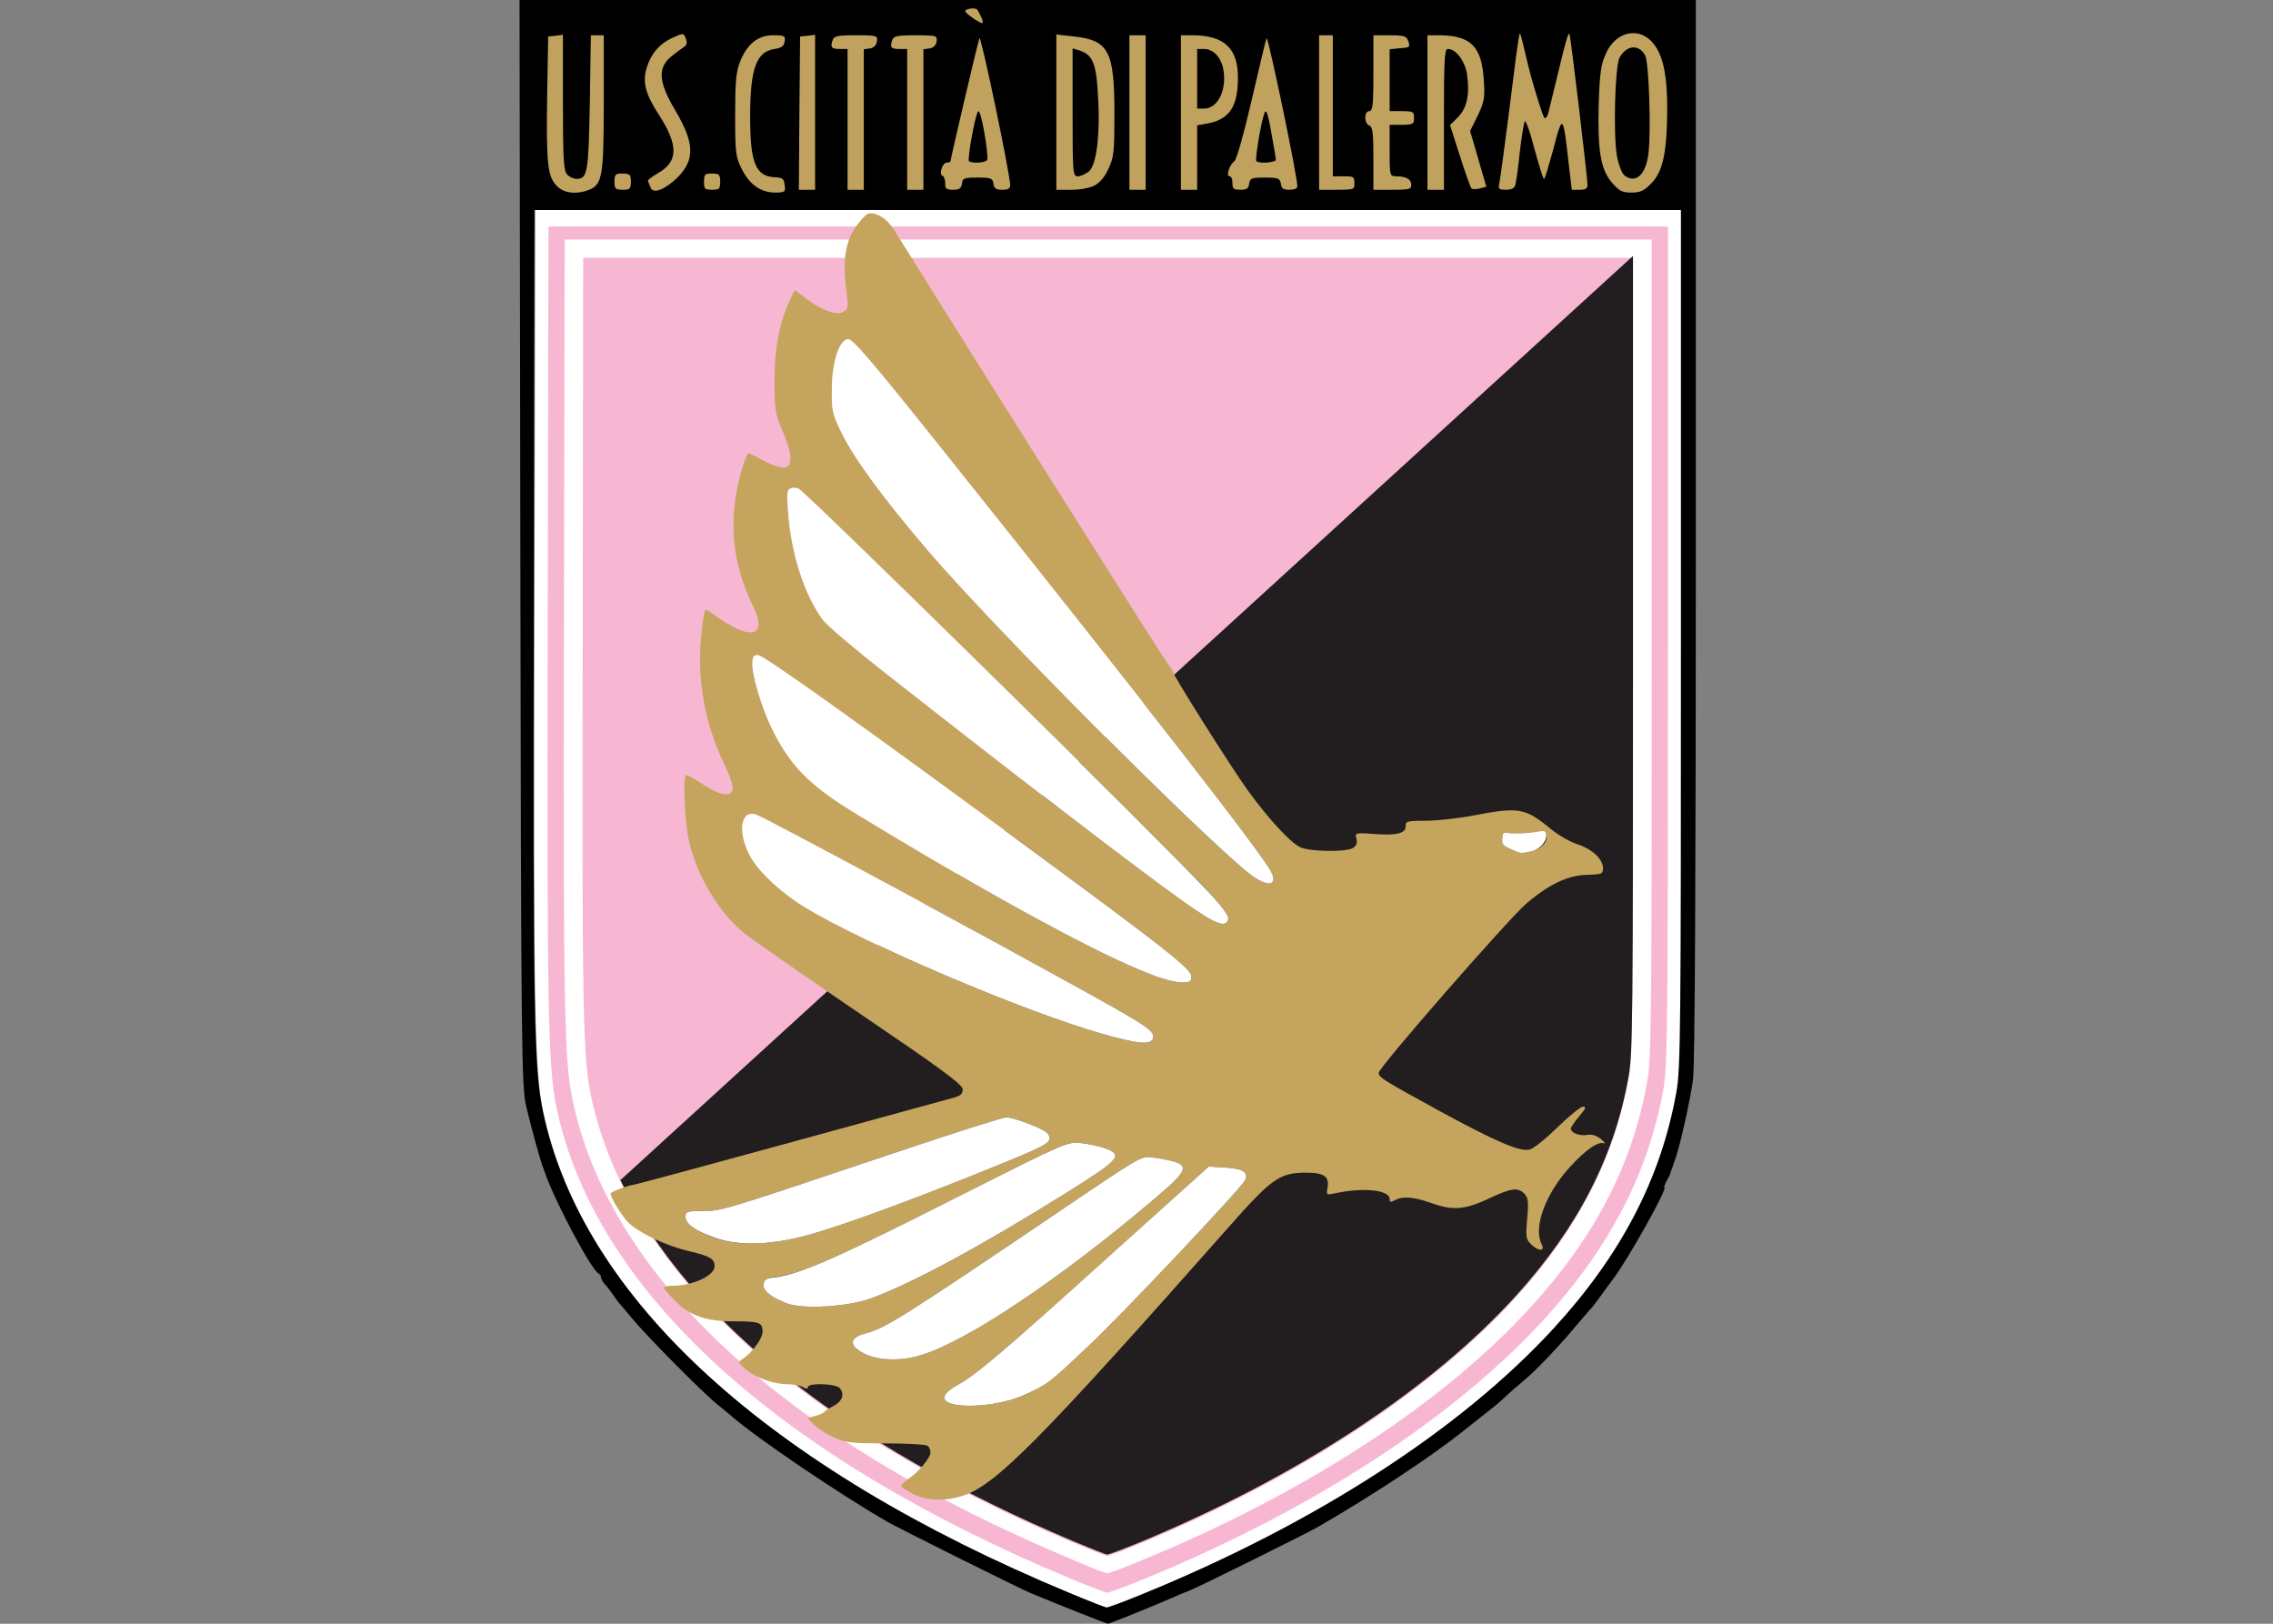 <?xml version="1.0" encoding="UTF-8"?>
<svg xmlns="http://www.w3.org/2000/svg" xmlns:xlink="http://www.w3.org/1999/xlink" width="35pt" height="25pt" viewBox="0 0 35 25" version="1.1">
<rect x="0" y="0" width="35" height="25" fill="#808080" stroke="none"/>
<g id="surface1">
<path style=" stroke:none;fill-rule:nonzero;fill:rgb(100%,100%,100%);fill-opacity:1;" d="M 17.59 24.566 C 20.254 23.48 22.5 22.027 23.934 20.465 C 24.973 19.328 25.586 18.156 25.82 16.832 C 25.887 16.469 25.895 15.875 25.895 9.832 L 25.895 3.23 L 8.242 3.23 L 8.23 9.414 C 8.215 15.664 8.23 16.477 8.367 17.125 C 8.977 20 11.824 22.609 16.484 24.547 C 16.77 24.664 17.023 24.766 17.047 24.766 C 17.074 24.77 17.316 24.68 17.59 24.566 Z M 17.59 24.566 "/>
<path style=" stroke:none;fill-rule:nonzero;fill:rgb(0%,0%,0%);fill-opacity:1;" d="M 16.621 24.832 C 16.391 24.742 16.156 24.645 16.098 24.621 C 16.039 24.598 15.938 24.555 15.867 24.527 C 15.715 24.465 13.832 23.527 13.656 23.426 C 12.883 22.977 11.664 22.148 11.27 21.809 C 11.246 21.785 11.141 21.703 11.043 21.621 C 10.812 21.434 9.965 20.578 9.738 20.305 C 9.645 20.191 9.547 20.078 9.523 20.051 C 9.504 20.023 9.457 19.961 9.422 19.91 C 9.387 19.859 9.336 19.793 9.305 19.762 C 9.277 19.73 9.254 19.688 9.254 19.664 C 9.254 19.645 9.238 19.617 9.219 19.609 C 9.113 19.566 8.551 18.512 8.398 18.074 C 8.395 18.062 8.379 18.023 8.367 17.988 C 8.324 17.887 8.18 17.363 8.102 17.031 C 8.031 16.734 8.023 16.195 8.012 8.359 L 8 0 L 26.113 0 L 26.113 8.129 C 26.113 13.516 26.098 16.379 26.07 16.613 C 26.031 16.922 25.863 17.68 25.789 17.863 C 25.777 17.898 25.762 17.941 25.758 17.957 C 25.754 17.977 25.742 18 25.738 18.012 C 25.73 18.023 25.723 18.047 25.723 18.062 C 25.719 18.078 25.691 18.137 25.66 18.188 C 25.633 18.238 25.617 18.281 25.629 18.281 C 25.688 18.281 25.082 19.367 24.848 19.68 C 24.773 19.777 24.68 19.91 24.633 19.973 C 24.586 20.039 24.531 20.109 24.508 20.137 C 24.484 20.16 24.309 20.363 24.121 20.586 C 23.93 20.805 23.66 21.086 23.516 21.211 C 23.371 21.332 23.215 21.469 23.168 21.516 C 23.121 21.562 23.016 21.652 22.938 21.711 C 22.859 21.773 22.672 21.922 22.523 22.039 C 22.051 22.418 21.152 23.012 20.312 23.5 C 20.137 23.602 18.438 24.445 18.309 24.492 C 18.23 24.523 18.105 24.574 18.039 24.605 C 17.797 24.711 17.078 25.004 17.059 25 C 17.047 25 16.848 24.922 16.621 24.832 Z M 17.582 24.547 C 20.246 23.461 22.492 22.012 23.926 20.449 C 24.965 19.316 25.574 18.145 25.812 16.82 C 25.879 16.457 25.883 15.867 25.883 9.828 L 25.883 3.234 L 8.23 3.234 L 8.219 9.414 C 8.207 15.656 8.223 16.465 8.359 17.113 C 8.965 19.988 11.816 22.594 16.473 24.527 C 16.762 24.648 17.016 24.746 17.039 24.75 C 17.062 24.75 17.309 24.66 17.582 24.547 Z M 16.391 23.691 C 15.504 23.305 14.973 23.051 14.973 23.012 C 14.973 22.992 15.059 22.926 15.16 22.859 C 15.266 22.793 15.477 22.625 15.629 22.484 C 16.039 22.109 17.582 20.496 18.293 19.699 C 19.449 18.406 19.527 18.328 19.719 18.234 C 19.922 18.137 20.324 18.109 20.406 18.191 C 20.441 18.227 20.43 18.273 20.359 18.367 C 20.305 18.438 20.273 18.508 20.285 18.52 C 20.301 18.531 20.434 18.512 20.582 18.477 C 20.895 18.398 21.199 18.387 21.32 18.453 C 21.402 18.496 21.402 18.5 21.332 18.578 C 21.262 18.652 21.262 18.656 21.34 18.656 C 21.387 18.656 21.461 18.629 21.504 18.598 C 21.617 18.512 21.816 18.52 22.117 18.621 C 22.441 18.73 22.629 18.711 23.016 18.535 C 23.176 18.461 23.352 18.406 23.406 18.414 C 23.5 18.426 23.504 18.441 23.508 18.77 C 23.512 19.145 23.543 19.219 23.77 19.312 L 23.906 19.371 L 23.648 19.68 C 23.328 20.07 22.617 20.758 22.148 21.133 C 21.332 21.793 19.977 22.629 18.789 23.207 C 18.188 23.5 17.117 23.961 17.047 23.957 C 17.02 23.957 16.723 23.836 16.391 23.691 Z M 13.824 22.402 L 13.613 22.27 L 13.883 22.254 C 14.203 22.242 14.262 22.281 14.129 22.43 L 14.031 22.539 Z M 12.477 21.527 C 12.402 21.477 12.344 21.418 12.344 21.402 C 12.344 21.383 12.445 21.371 12.57 21.371 C 12.758 21.371 12.801 21.383 12.801 21.438 C 12.801 21.5 12.691 21.617 12.633 21.621 C 12.621 21.621 12.551 21.578 12.477 21.527 Z M 11.305 20.562 L 11.164 20.418 L 11.293 20.391 C 11.418 20.363 11.59 20.422 11.59 20.492 C 11.59 20.512 11.559 20.566 11.52 20.617 L 11.445 20.707 Z M 10.562 19.676 C 10.496 19.699 10.445 19.66 10.32 19.504 C 10.238 19.395 10.184 19.301 10.199 19.297 M 23.879 19.094 C 23.816 18.953 23.82 18.918 23.879 18.73 C 23.977 18.441 24.125 18.215 24.41 17.941 C 24.648 17.711 24.82 17.613 24.82 17.711 C 24.816 17.871 24.117 19.141 23.988 19.219 C 23.961 19.238 23.918 19.188 23.879 19.094 Z M 10.207 19.301 C 10.18 19.301 9.535 18.156 9.594 18.105 C 9.656 18.055 10.348 17.43 11.133 16.715 C 11.914 16.004 12.57 15.418 12.59 15.41 C 12.633 15.395 14.723 16.773 14.719 16.816 C 14.719 16.828 14.059 17.016 13.25 17.227 C 12.441 17.441 13.105 18.66 12.5 18.82 C 11.895 18.984 11.172 18.25 9.531 18.199 M 23.023 17.465 C 22.324 17.133 21.355 16.594 21.367 16.539 C 21.383 16.473 23.328 14.312 23.598 14.066 C 23.926 13.766 24.234 13.629 24.578 13.629 L 24.863 13.629 L 24.863 13.504 C 24.859 13.277 24.727 13.121 24.473 13.047 C 24.328 13.008 24.129 12.895 23.941 12.754 C 23.566 12.469 23.453 12.449 22.816 12.562 C 22.555 12.609 22.164 12.645 21.953 12.648 L 21.566 12.648 L 21.609 12.758 L 21.648 12.867 L 21.23 12.848 L 20.809 12.832 L 20.832 12.969 L 20.859 13.105 L 20.055 13.105 L 19.816 12.863 C 19.324 12.359 18.047 10.477 18.125 10.371 C 18.145 10.344 19.73 8.895 21.648 7.156 L 25.133 3.992 L 25.145 4.844 C 25.152 5.312 25.148 8.156 25.141 11.164 C 25.129 16.98 25.133 16.758 24.941 17.352 C 24.902 17.473 24.887 17.484 24.812 17.441 C 24.762 17.418 24.652 17.41 24.543 17.426 C 24.305 17.461 24.297 17.367 24.527 17.207 C 24.719 17.074 24.73 17.047 24.594 17.012 C 24.449 16.977 24.32 17.039 24.133 17.238 C 23.891 17.496 23.656 17.656 23.531 17.652 C 23.473 17.652 23.242 17.566 23.027 17.465 Z M 23.023 17.465 "/>
<path style=" stroke:none;fill-rule:nonzero;fill:rgb(75.294%,63.529%,36.863%);fill-opacity:1;" d="M 15.047 0.148 C 15.078 0.195 15.148 0.324 15.129 0.352 C 15.129 0.352 15.129 0.355 15.129 0.355 C 15.129 0.355 15.125 0.355 15.125 0.355 C 15.125 0.355 15.121 0.355 15.121 0.355 C 15.094 0.359 14.922 0.246 14.871 0.188 C 14.824 0.137 15.016 0.109 15.047 0.148 Z M 25.117 0.512 C 25.238 0.5 25.363 0.551 25.457 0.668 C 25.609 0.848 25.676 1.168 25.672 1.711 C 25.668 2.355 25.602 2.652 25.422 2.828 C 25.316 2.938 25.254 2.965 25.121 2.965 C 24.98 2.965 24.934 2.941 24.828 2.82 C 24.648 2.617 24.598 2.324 24.617 1.609 C 24.633 1.125 24.652 0.988 24.727 0.828 C 24.812 0.633 24.965 0.523 25.117 0.512 Z M 10.496 0.527 C 10.5 0.527 10.504 0.527 10.508 0.527 C 10.512 0.527 10.516 0.527 10.516 0.527 C 10.52 0.527 10.523 0.531 10.527 0.531 C 10.527 0.535 10.531 0.539 10.535 0.539 C 10.535 0.543 10.539 0.543 10.539 0.547 C 10.547 0.559 10.551 0.574 10.562 0.598 C 10.586 0.664 10.574 0.699 10.523 0.73 C 10.484 0.754 10.395 0.824 10.32 0.883 C 10.125 1.055 10.145 1.273 10.395 1.695 C 10.695 2.199 10.703 2.457 10.438 2.727 C 10.246 2.918 10.055 2.992 10.02 2.891 C 10.004 2.848 9.984 2.805 9.977 2.789 C 9.977 2.789 9.977 2.789 9.977 2.785 C 9.977 2.785 9.977 2.785 9.977 2.781 C 9.984 2.762 10.047 2.715 10.129 2.668 C 10.445 2.488 10.449 2.242 10.152 1.777 C 9.938 1.449 9.891 1.27 9.957 1.047 C 10.023 0.828 10.156 0.672 10.355 0.582 C 10.426 0.551 10.469 0.531 10.496 0.527 Z M 16.266 0.531 L 16.516 0.559 C 17.074 0.617 17.16 0.777 17.16 1.754 C 17.16 2.328 17.152 2.422 17.07 2.594 C 17.016 2.719 16.934 2.816 16.855 2.855 C 16.785 2.895 16.625 2.922 16.496 2.922 L 16.266 2.922 Z M 8.668 0.535 L 8.668 1.582 C 8.668 2.473 8.68 2.633 8.734 2.688 C 8.77 2.727 8.836 2.754 8.875 2.754 C 9.047 2.754 9.062 2.668 9.082 1.582 L 9.098 0.543 L 9.297 0.543 L 9.297 1.59 C 9.297 2.727 9.273 2.844 9.062 2.926 C 8.863 3 8.672 2.973 8.566 2.855 C 8.43 2.711 8.41 2.504 8.426 1.441 L 8.441 0.562 L 8.555 0.551 Z M 12.551 0.535 L 12.551 2.922 L 12.301 2.922 L 12.309 1.742 L 12.32 0.562 L 12.438 0.551 Z M 11.875 0.543 C 11.887 0.543 11.898 0.543 11.91 0.543 C 12 0.543 12.047 0.547 12.066 0.559 C 12.07 0.559 12.074 0.562 12.074 0.562 C 12.074 0.566 12.074 0.566 12.074 0.566 C 12.078 0.566 12.078 0.57 12.078 0.57 C 12.082 0.57 12.082 0.574 12.082 0.574 C 12.082 0.574 12.082 0.578 12.082 0.578 C 12.09 0.594 12.086 0.613 12.082 0.637 C 12.074 0.707 12.035 0.738 11.93 0.754 C 11.645 0.793 11.551 1.055 11.551 1.797 C 11.551 2.508 11.633 2.715 11.934 2.73 C 11.984 2.73 12.02 2.738 12.043 2.75 C 12.047 2.754 12.051 2.758 12.051 2.758 C 12.07 2.777 12.078 2.805 12.082 2.852 C 12.09 2.887 12.09 2.91 12.082 2.93 C 12.082 2.93 12.082 2.934 12.082 2.934 C 12.082 2.938 12.078 2.938 12.078 2.941 C 12.078 2.941 12.074 2.945 12.074 2.945 C 12.074 2.945 12.07 2.945 12.07 2.949 C 12.07 2.949 12.066 2.949 12.066 2.949 C 12.047 2.961 12.008 2.965 11.938 2.965 C 11.715 2.965 11.539 2.84 11.422 2.602 C 11.328 2.418 11.32 2.352 11.32 1.773 C 11.32 1.27 11.332 1.109 11.395 0.953 C 11.496 0.691 11.656 0.555 11.875 0.543 Z M 13.074 0.543 C 13.105 0.543 13.145 0.543 13.184 0.543 C 13.414 0.543 13.484 0.547 13.5 0.578 C 13.508 0.594 13.508 0.613 13.504 0.637 C 13.492 0.699 13.457 0.734 13.395 0.746 L 13.301 0.758 L 13.301 2.922 L 13.051 2.922 L 13.051 0.754 L 12.926 0.754 C 12.801 0.754 12.781 0.727 12.824 0.609 C 12.844 0.562 12.898 0.547 13.074 0.543 Z M 13.992 0.543 C 14.023 0.543 14.062 0.543 14.102 0.543 C 14.332 0.543 14.402 0.547 14.418 0.578 C 14.426 0.594 14.426 0.613 14.422 0.637 C 14.414 0.699 14.375 0.734 14.312 0.746 L 14.219 0.758 L 14.219 2.922 L 13.969 2.922 L 13.969 0.754 L 13.844 0.754 C 13.719 0.754 13.699 0.727 13.742 0.609 C 13.762 0.562 13.816 0.547 13.992 0.543 Z M 17.391 0.543 L 17.641 0.543 L 17.641 2.922 L 17.391 2.922 Z M 18.184 0.543 L 18.383 0.543 C 18.855 0.551 19.062 0.746 19.062 1.195 C 19.062 1.645 18.93 1.84 18.59 1.902 L 18.434 1.93 L 18.434 2.922 L 18.184 2.922 Z M 20.312 0.543 L 20.523 0.543 L 20.523 2.715 L 20.688 2.715 C 20.766 2.715 20.809 2.715 20.832 2.73 C 20.832 2.734 20.836 2.734 20.836 2.738 C 20.836 2.738 20.84 2.738 20.84 2.738 C 20.84 2.742 20.84 2.742 20.844 2.742 C 20.852 2.758 20.855 2.785 20.855 2.816 C 20.855 2.848 20.855 2.871 20.848 2.887 C 20.828 2.918 20.766 2.922 20.586 2.922 L 20.312 2.922 Z M 21.148 0.543 L 21.398 0.543 C 21.566 0.543 21.625 0.551 21.66 0.586 C 21.668 0.598 21.68 0.617 21.688 0.637 C 21.695 0.664 21.699 0.68 21.699 0.695 C 21.699 0.695 21.699 0.699 21.699 0.699 C 21.699 0.699 21.699 0.703 21.699 0.703 C 21.699 0.703 21.699 0.707 21.699 0.707 C 21.699 0.707 21.695 0.711 21.695 0.711 C 21.695 0.711 21.695 0.715 21.695 0.715 C 21.695 0.715 21.691 0.715 21.691 0.715 C 21.691 0.715 21.691 0.715 21.691 0.719 C 21.688 0.719 21.684 0.723 21.684 0.723 C 21.66 0.734 21.625 0.738 21.559 0.742 L 21.398 0.758 L 21.398 1.711 L 21.586 1.711 C 21.703 1.711 21.746 1.715 21.766 1.75 C 21.773 1.766 21.773 1.785 21.773 1.816 C 21.773 1.852 21.77 1.875 21.762 1.891 C 21.758 1.895 21.75 1.898 21.746 1.902 C 21.719 1.918 21.672 1.922 21.586 1.922 L 21.398 1.922 L 21.398 2.316 C 21.398 2.566 21.398 2.66 21.426 2.695 C 21.441 2.711 21.465 2.715 21.5 2.715 C 21.652 2.715 21.73 2.758 21.73 2.844 C 21.73 2.855 21.73 2.867 21.727 2.879 C 21.723 2.883 21.723 2.887 21.719 2.891 C 21.691 2.918 21.621 2.922 21.441 2.922 L 21.148 2.922 L 21.148 2.441 C 21.148 2.051 21.137 1.953 21.086 1.934 C 21.051 1.922 21.023 1.867 21.023 1.812 C 21.023 1.75 21.047 1.711 21.086 1.711 C 21.086 1.711 21.09 1.711 21.09 1.711 C 21.094 1.711 21.098 1.711 21.098 1.711 C 21.102 1.707 21.105 1.703 21.109 1.699 C 21.141 1.664 21.148 1.527 21.148 1.129 Z M 21.98 0.543 L 22.18 0.543 C 22.652 0.551 22.816 0.719 22.848 1.234 C 22.867 1.508 22.855 1.566 22.754 1.781 L 22.637 2.016 L 22.887 2.875 L 22.785 2.902 C 22.738 2.914 22.688 2.914 22.664 2.906 C 22.664 2.906 22.66 2.902 22.66 2.902 C 22.66 2.902 22.656 2.902 22.656 2.902 C 22.656 2.898 22.656 2.898 22.656 2.898 C 22.637 2.875 22.562 2.656 22.48 2.402 L 22.328 1.926 L 22.449 1.805 C 22.59 1.664 22.633 1.453 22.59 1.145 C 22.559 0.941 22.418 0.754 22.297 0.754 C 22.293 0.754 22.293 0.75 22.289 0.754 C 22.242 0.766 22.234 0.93 22.234 1.836 L 22.234 2.922 L 21.98 2.922 Z M 15.082 0.582 C 15.082 0.586 15.082 0.582 15.082 0.582 C 15.125 0.625 15.555 2.691 15.555 2.852 C 15.555 2.902 15.523 2.922 15.434 2.922 C 15.336 2.922 15.309 2.902 15.297 2.828 C 15.285 2.746 15.262 2.734 15.055 2.734 C 14.922 2.734 14.863 2.738 14.836 2.762 C 14.836 2.766 14.832 2.766 14.832 2.766 C 14.82 2.781 14.816 2.801 14.812 2.828 C 14.801 2.902 14.77 2.922 14.676 2.922 C 14.633 2.922 14.602 2.918 14.582 2.906 C 14.582 2.906 14.582 2.906 14.578 2.906 C 14.574 2.902 14.57 2.898 14.566 2.895 C 14.566 2.895 14.566 2.891 14.566 2.891 C 14.566 2.891 14.566 2.887 14.562 2.887 C 14.555 2.871 14.555 2.852 14.555 2.82 C 14.555 2.773 14.539 2.73 14.523 2.711 C 14.52 2.711 14.516 2.707 14.516 2.707 C 14.516 2.707 14.516 2.707 14.512 2.707 C 14.453 2.684 14.512 2.504 14.578 2.504 C 14.598 2.504 14.613 2.5 14.625 2.496 C 14.625 2.496 14.625 2.492 14.625 2.492 C 14.629 2.492 14.629 2.492 14.629 2.492 C 14.633 2.492 14.633 2.488 14.633 2.488 C 14.633 2.488 14.633 2.488 14.633 2.484 C 14.637 2.484 14.637 2.484 14.637 2.484 C 14.637 2.484 14.637 2.48 14.637 2.48 C 14.637 2.48 14.637 2.477 14.637 2.477 C 14.645 2.41 15.055 0.656 15.082 0.586 C 15.082 0.586 15.082 0.586 15.082 0.582 Z M 19.504 0.582 C 19.504 0.586 19.504 0.586 19.504 0.586 C 19.547 0.648 19.977 2.711 19.977 2.871 C 19.977 2.902 19.926 2.922 19.855 2.922 C 19.762 2.922 19.73 2.902 19.723 2.828 C 19.707 2.746 19.684 2.734 19.477 2.734 C 19.348 2.734 19.289 2.738 19.262 2.762 C 19.258 2.766 19.258 2.766 19.258 2.766 C 19.246 2.781 19.238 2.801 19.234 2.828 C 19.227 2.902 19.195 2.922 19.102 2.922 C 19.062 2.922 19.035 2.918 19.016 2.914 C 19.012 2.91 19.004 2.906 19.004 2.906 C 19 2.902 19 2.902 18.996 2.902 C 18.996 2.898 18.996 2.898 18.992 2.895 C 18.98 2.879 18.977 2.855 18.977 2.816 C 18.977 2.777 18.969 2.742 18.953 2.723 C 18.953 2.723 18.949 2.719 18.949 2.719 C 18.945 2.715 18.941 2.715 18.938 2.715 C 18.934 2.715 18.934 2.715 18.934 2.715 C 18.926 2.715 18.922 2.711 18.918 2.707 C 18.914 2.707 18.914 2.703 18.914 2.703 C 18.891 2.664 18.941 2.531 19.008 2.48 C 19.043 2.453 19.152 2.066 19.273 1.543 C 19.387 1.051 19.488 0.621 19.504 0.586 C 19.504 0.586 19.504 0.586 19.504 0.582 Z M 23.402 0.516 C 23.402 0.516 23.406 0.516 23.406 0.516 C 23.43 0.551 23.508 0.945 23.59 1.23 C 23.672 1.52 23.754 1.77 23.777 1.809 C 23.777 1.809 23.777 1.812 23.777 1.812 C 23.781 1.812 23.781 1.812 23.781 1.816 C 23.785 1.816 23.785 1.816 23.785 1.816 C 23.789 1.816 23.789 1.816 23.793 1.816 C 23.809 1.816 23.832 1.781 23.844 1.727 C 23.988 1.152 24.117 0.566 24.156 0.523 C 24.156 0.523 24.16 0.523 24.16 0.523 C 24.16 0.523 24.164 0.523 24.164 0.523 C 24.164 0.523 24.168 0.523 24.168 0.527 C 24.191 0.605 24.445 2.734 24.445 2.855 C 24.445 2.902 24.406 2.922 24.324 2.922 L 24.203 2.922 L 24.152 2.496 C 24.113 2.141 24.09 1.953 24.059 1.914 C 24.055 1.914 24.055 1.91 24.055 1.91 C 24.051 1.91 24.051 1.91 24.051 1.91 C 24.047 1.91 24.047 1.91 24.047 1.91 C 24.047 1.91 24.043 1.91 24.043 1.91 C 24.016 1.934 23.977 2.062 23.922 2.285 C 23.855 2.527 23.797 2.73 23.777 2.754 C 23.777 2.754 23.773 2.754 23.773 2.754 C 23.773 2.754 23.773 2.754 23.77 2.75 C 23.75 2.715 23.691 2.523 23.629 2.297 C 23.574 2.078 23.516 1.906 23.488 1.871 C 23.488 1.871 23.484 1.867 23.484 1.867 C 23.484 1.867 23.48 1.867 23.48 1.867 C 23.48 1.867 23.48 1.871 23.48 1.871 C 23.48 1.871 23.477 1.871 23.477 1.871 C 23.461 1.91 23.43 2.109 23.402 2.34 C 23.379 2.578 23.344 2.809 23.332 2.852 C 23.32 2.898 23.27 2.922 23.188 2.922 C 23.148 2.922 23.121 2.918 23.102 2.914 C 23.102 2.91 23.098 2.91 23.098 2.91 C 23.094 2.906 23.09 2.902 23.086 2.902 C 23.086 2.898 23.086 2.898 23.086 2.898 C 23.082 2.895 23.082 2.895 23.082 2.895 C 23.082 2.895 23.082 2.891 23.082 2.891 C 23.078 2.875 23.078 2.855 23.086 2.828 C 23.098 2.777 23.168 2.258 23.242 1.68 C 23.309 1.141 23.379 0.562 23.402 0.516 Z M 25.145 0.73 C 25.07 0.734 24.992 0.789 24.938 0.887 C 24.867 1.016 24.84 2.082 24.898 2.402 C 24.922 2.531 24.969 2.656 25.008 2.695 C 25.008 2.695 25.012 2.699 25.012 2.699 C 25.012 2.699 25.016 2.703 25.016 2.703 C 25.188 2.832 25.344 2.691 25.383 2.363 C 25.426 2.023 25.391 0.957 25.332 0.852 C 25.285 0.766 25.215 0.727 25.145 0.73 Z M 16.516 0.746 L 16.516 1.73 C 16.516 2.664 16.52 2.715 16.594 2.715 C 16.637 2.715 16.715 2.68 16.766 2.641 C 16.887 2.539 16.945 2.059 16.906 1.449 C 16.879 0.965 16.82 0.836 16.609 0.773 Z M 18.434 0.754 L 18.434 1.672 L 18.539 1.672 C 18.754 1.672 18.895 1.383 18.836 1.062 C 18.801 0.879 18.68 0.754 18.539 0.754 Z M 15.066 1.711 C 15.066 1.711 15.062 1.715 15.062 1.715 C 15.062 1.715 15.059 1.715 15.059 1.715 C 15.059 1.715 15.059 1.719 15.059 1.719 C 15.055 1.723 15.051 1.727 15.051 1.734 C 15 1.855 14.902 2.414 14.918 2.477 C 14.918 2.477 14.918 2.48 14.918 2.48 C 14.918 2.48 14.922 2.48 14.922 2.48 C 14.957 2.52 15.168 2.508 15.199 2.465 C 15.199 2.465 15.199 2.461 15.199 2.461 C 15.199 2.461 15.203 2.461 15.203 2.461 C 15.203 2.457 15.203 2.457 15.203 2.457 C 15.211 2.41 15.191 2.23 15.156 2.035 C 15.121 1.844 15.094 1.742 15.074 1.719 C 15.074 1.719 15.074 1.715 15.074 1.715 C 15.074 1.715 15.07 1.715 15.07 1.715 C 15.07 1.715 15.066 1.715 15.066 1.715 C 15.066 1.715 15.066 1.711 15.066 1.711 Z M 19.484 1.715 C 19.484 1.715 19.484 1.719 19.484 1.719 C 19.48 1.719 19.48 1.723 19.477 1.723 C 19.477 1.727 19.473 1.73 19.473 1.734 C 19.422 1.855 19.328 2.414 19.344 2.477 C 19.344 2.477 19.344 2.48 19.344 2.48 C 19.387 2.523 19.625 2.504 19.645 2.465 C 19.645 2.465 19.645 2.461 19.645 2.461 C 19.645 2.461 19.645 2.457 19.645 2.457 C 19.645 2.434 19.613 2.242 19.574 2.031 C 19.543 1.852 19.52 1.754 19.5 1.723 C 19.496 1.723 19.496 1.719 19.492 1.719 C 19.492 1.719 19.492 1.715 19.492 1.715 C 19.492 1.715 19.488 1.715 19.488 1.715 C 19.488 1.715 19.484 1.715 19.484 1.715 Z M 9.547 2.672 C 9.559 2.672 9.57 2.672 9.586 2.672 C 9.637 2.672 9.664 2.676 9.684 2.688 C 9.684 2.688 9.688 2.688 9.688 2.688 C 9.691 2.691 9.691 2.695 9.695 2.695 C 9.711 2.715 9.715 2.746 9.715 2.797 C 9.715 2.84 9.711 2.867 9.703 2.887 C 9.703 2.887 9.699 2.891 9.699 2.895 C 9.699 2.895 9.695 2.895 9.695 2.898 C 9.68 2.918 9.648 2.922 9.586 2.922 C 9.543 2.922 9.516 2.918 9.496 2.91 C 9.492 2.91 9.492 2.906 9.488 2.906 C 9.469 2.891 9.461 2.859 9.461 2.797 C 9.461 2.75 9.465 2.723 9.477 2.703 C 9.477 2.703 9.477 2.699 9.477 2.699 C 9.48 2.699 9.48 2.695 9.48 2.695 C 9.484 2.695 9.484 2.691 9.488 2.688 C 9.488 2.688 9.492 2.684 9.496 2.684 C 9.508 2.676 9.523 2.672 9.547 2.672 Z M 10.922 2.672 C 10.934 2.672 10.949 2.672 10.965 2.672 C 11.012 2.672 11.043 2.676 11.062 2.688 C 11.062 2.688 11.062 2.688 11.066 2.688 C 11.066 2.691 11.07 2.695 11.07 2.695 C 11.086 2.715 11.09 2.746 11.09 2.797 C 11.09 2.84 11.086 2.867 11.078 2.887 C 11.078 2.887 11.078 2.891 11.074 2.895 C 11.074 2.895 11.074 2.895 11.074 2.898 C 11.055 2.918 11.023 2.922 10.965 2.922 C 10.922 2.922 10.891 2.918 10.871 2.91 C 10.871 2.91 10.867 2.906 10.867 2.906 C 10.844 2.891 10.84 2.859 10.84 2.797 C 10.84 2.75 10.844 2.723 10.852 2.703 C 10.852 2.703 10.855 2.699 10.855 2.699 C 10.855 2.699 10.859 2.695 10.859 2.695 C 10.859 2.695 10.863 2.691 10.863 2.688 C 10.867 2.688 10.871 2.684 10.871 2.684 C 10.883 2.676 10.902 2.672 10.922 2.672 Z M 10.922 2.672 "/>
<path style=" stroke:none;fill-rule:nonzero;fill:rgb(96.863%,71.765%,82.745%);fill-opacity:1;" d="M 17.578 24.328 C 20.176 23.266 22.371 21.848 23.77 20.32 C 24.785 19.211 25.379 18.066 25.613 16.773 C 25.676 16.418 25.684 15.84 25.684 9.934 L 25.684 3.488 L 8.445 3.488 L 8.434 9.527 C 8.422 15.633 8.438 16.422 8.57 17.059 C 9.164 19.867 11.945 22.414 16.492 24.309 C 16.773 24.426 17.023 24.52 17.047 24.523 C 17.07 24.523 17.309 24.438 17.574 24.328 Z M 17.578 24.328 "/>
<path style=" stroke:none;fill-rule:nonzero;fill:rgb(100%,100%,100%);fill-opacity:1;" d="M 17.562 24.031 C 20.086 22.996 22.215 21.613 23.574 20.121 C 24.562 19.039 25.141 17.918 25.363 16.656 C 25.426 16.309 25.434 15.746 25.434 9.984 L 25.434 3.688 L 8.695 3.688 L 8.684 9.586 C 8.672 15.543 8.688 16.316 8.816 16.934 C 9.391 19.68 12.094 22.164 16.512 24.012 C 16.781 24.129 17.023 24.223 17.047 24.223 C 17.07 24.227 17.301 24.141 17.562 24.031 Z M 17.562 24.031 "/>
<path style=" stroke:none;fill-rule:nonzero;fill:rgb(96.863%,71.765%,82.745%);fill-opacity:1;" d="M 17.543 23.773 C 19.984 22.762 22.039 21.414 23.352 19.965 C 24.305 18.91 24.863 17.82 25.078 16.594 C 25.141 16.254 25.145 15.703 25.145 10.094 L 25.145 3.969 L 8.98 3.969 L 8.973 9.707 C 8.961 15.508 8.973 16.262 9.098 16.863 C 9.656 19.535 12.266 21.953 16.527 23.754 C 16.793 23.863 17.023 23.957 17.047 23.957 C 17.07 23.961 17.293 23.875 17.543 23.773 Z M 17.543 23.773 "/>
<path style=" stroke:none;fill-rule:nonzero;fill:rgb(13.333%,11.765%,12.157%);fill-opacity:1;" d="M 17.543 23.75 C 19.984 22.738 22.039 21.391 23.352 19.941 C 24.305 18.887 24.863 17.797 25.078 16.57 C 25.141 16.23 25.145 15.68 25.145 10.07 L 25.145 3.941 L 9.555 18.168 C 9.547 18.172 9.559 18.18 9.562 18.188 C 10.598 20.32 12.996 22.238 16.527 23.73 C 16.793 23.84 17.023 23.934 17.047 23.934 C 17.07 23.938 17.293 23.852 17.543 23.75 Z M 17.543 23.75 "/>
<path style=" stroke:none;fill-rule:nonzero;fill:rgb(77.255%,64.706%,36.863%);fill-opacity:1;" d="M 13.395 3.285 C 13.367 3.289 13.344 3.301 13.328 3.316 C 13.031 3.609 12.957 3.91 13.035 4.496 C 13.066 4.738 13.062 4.762 12.98 4.805 C 12.875 4.863 12.625 4.766 12.383 4.574 L 12.238 4.465 L 12.18 4.582 C 12.012 4.926 11.926 5.332 11.926 5.848 C 11.926 6.312 11.938 6.375 12.047 6.629 C 12.273 7.156 12.195 7.316 11.801 7.113 C 11.668 7.043 11.547 6.984 11.531 6.977 C 11.531 6.977 11.527 6.977 11.527 6.977 C 11.527 6.977 11.523 6.977 11.523 6.977 C 11.508 6.992 11.473 7.07 11.441 7.168 C 11.203 7.93 11.254 8.633 11.594 9.332 C 11.77 9.684 11.668 9.824 11.348 9.68 C 11.25 9.633 11.102 9.547 11.023 9.484 C 10.949 9.426 10.883 9.387 10.859 9.387 C 10.859 9.387 10.859 9.391 10.859 9.391 C 10.859 9.391 10.855 9.391 10.855 9.391 C 10.844 9.414 10.816 9.59 10.797 9.789 C 10.73 10.461 10.852 11.148 11.152 11.762 C 11.23 11.922 11.289 12.094 11.281 12.145 C 11.262 12.281 11.078 12.25 10.809 12.066 C 10.699 11.992 10.598 11.938 10.57 11.934 C 10.566 11.934 10.566 11.934 10.566 11.934 C 10.562 11.934 10.562 11.938 10.562 11.938 C 10.559 11.938 10.559 11.941 10.555 11.945 C 10.516 12.039 10.547 12.68 10.609 12.949 C 10.73 13.48 11.066 14.047 11.453 14.363 C 11.559 14.449 12.359 15.008 13.234 15.602 C 14.449 16.426 14.781 16.668 14.82 16.758 C 14.82 16.758 14.82 16.762 14.82 16.762 C 14.82 16.762 14.824 16.766 14.824 16.766 C 14.824 16.77 14.824 16.77 14.824 16.77 C 14.824 16.77 14.824 16.773 14.824 16.773 C 14.824 16.844 14.789 16.875 14.668 16.906 C 14.586 16.93 13.461 17.234 12.172 17.59 C 10.887 17.941 9.797 18.238 9.75 18.242 C 9.648 18.258 9.414 18.348 9.402 18.375 C 9.402 18.375 9.402 18.379 9.402 18.379 C 9.402 18.441 9.578 18.727 9.676 18.824 C 9.84 18.984 10.258 19.18 10.602 19.262 C 10.926 19.336 11.004 19.379 11.004 19.496 C 11.004 19.641 10.664 19.797 10.355 19.797 C 10.297 19.797 10.25 19.805 10.23 19.816 C 10.227 19.82 10.227 19.82 10.223 19.824 C 10.223 19.828 10.223 19.828 10.223 19.828 C 10.227 19.848 10.305 19.941 10.402 20.035 C 10.621 20.258 10.871 20.344 11.301 20.344 C 11.695 20.344 11.742 20.359 11.742 20.504 C 11.742 20.613 11.574 20.836 11.426 20.93 C 11.41 20.938 11.398 20.949 11.391 20.957 C 11.391 20.957 11.387 20.957 11.387 20.957 C 11.387 20.957 11.387 20.961 11.387 20.961 C 11.387 20.961 11.383 20.965 11.383 20.965 C 11.383 20.965 11.383 20.969 11.383 20.969 C 11.383 20.969 11.383 20.973 11.383 20.973 C 11.383 20.973 11.383 20.977 11.383 20.977 C 11.383 20.98 11.383 20.984 11.383 20.984 C 11.383 20.988 11.387 20.992 11.387 20.992 C 11.398 21.012 11.43 21.039 11.477 21.078 C 11.629 21.211 11.914 21.312 12.121 21.312 C 12.211 21.312 12.316 21.332 12.359 21.355 C 12.398 21.379 12.422 21.383 12.434 21.375 C 12.434 21.375 12.438 21.375 12.438 21.371 C 12.438 21.371 12.441 21.367 12.441 21.363 C 12.441 21.363 12.441 21.359 12.441 21.355 C 12.441 21.355 12.441 21.352 12.441 21.352 C 12.441 21.352 12.441 21.348 12.441 21.348 C 12.445 21.344 12.449 21.34 12.453 21.34 C 12.453 21.336 12.453 21.336 12.457 21.336 C 12.531 21.293 12.859 21.309 12.926 21.367 C 12.926 21.367 12.93 21.371 12.93 21.371 C 12.93 21.371 12.93 21.371 12.934 21.375 C 13.008 21.469 12.969 21.578 12.832 21.648 C 12.762 21.684 12.699 21.727 12.688 21.742 C 12.676 21.758 12.613 21.785 12.551 21.801 L 12.438 21.832 L 12.523 21.93 C 12.574 21.98 12.707 22.07 12.824 22.125 C 13.016 22.211 13.098 22.223 13.633 22.223 C 13.953 22.223 14.242 22.238 14.277 22.258 C 14.277 22.258 14.277 22.254 14.277 22.258 C 14.309 22.273 14.328 22.324 14.328 22.363 C 14.328 22.445 14.141 22.668 13.984 22.773 C 13.93 22.809 13.887 22.855 13.879 22.875 C 13.879 22.875 13.879 22.879 13.879 22.879 C 13.879 22.883 13.879 22.883 13.879 22.883 C 13.887 22.902 13.965 22.953 14.055 23 C 14.25 23.102 14.539 23.117 14.797 23.039 C 15.316 22.887 15.984 22.211 18.918 18.895 C 19.578 18.145 19.707 18.055 20.109 18.055 C 20.391 18.055 20.473 18.113 20.441 18.293 C 20.434 18.324 20.43 18.348 20.434 18.363 C 20.434 18.363 20.434 18.367 20.434 18.367 C 20.434 18.367 20.434 18.371 20.434 18.371 C 20.434 18.371 20.438 18.375 20.438 18.375 C 20.438 18.375 20.438 18.379 20.438 18.379 C 20.441 18.379 20.441 18.379 20.441 18.383 C 20.441 18.383 20.445 18.383 20.445 18.383 C 20.449 18.383 20.449 18.387 20.449 18.387 C 20.469 18.391 20.5 18.383 20.547 18.375 C 20.988 18.277 21.398 18.32 21.398 18.461 C 21.398 18.477 21.398 18.488 21.402 18.496 C 21.402 18.496 21.406 18.496 21.406 18.496 C 21.406 18.496 21.406 18.5 21.406 18.5 C 21.41 18.5 21.414 18.5 21.414 18.5 C 21.426 18.504 21.445 18.496 21.477 18.48 C 21.594 18.414 21.766 18.426 22.031 18.52 C 22.371 18.641 22.547 18.629 22.918 18.457 C 23.273 18.289 23.371 18.277 23.473 18.379 C 23.531 18.441 23.539 18.5 23.516 18.758 C 23.492 19.035 23.496 19.078 23.57 19.152 C 23.684 19.27 23.801 19.27 23.738 19.156 C 23.605 18.898 23.801 18.371 24.18 17.961 C 24.43 17.691 24.613 17.566 24.707 17.605 C 24.707 17.605 24.711 17.605 24.711 17.605 C 24.711 17.605 24.711 17.602 24.711 17.602 C 24.711 17.602 24.711 17.602 24.711 17.598 C 24.711 17.598 24.707 17.598 24.707 17.594 C 24.684 17.559 24.57 17.449 24.445 17.473 C 24.328 17.496 24.188 17.445 24.188 17.375 C 24.191 17.352 24.246 17.27 24.316 17.188 C 24.367 17.125 24.398 17.09 24.406 17.066 C 24.406 17.066 24.406 17.062 24.406 17.062 C 24.406 17.062 24.406 17.059 24.406 17.059 C 24.406 17.059 24.406 17.055 24.406 17.055 C 24.406 17.055 24.406 17.055 24.406 17.051 C 24.406 17.051 24.406 17.047 24.406 17.047 C 24.406 17.047 24.402 17.047 24.402 17.047 C 24.402 17.047 24.402 17.047 24.402 17.043 C 24.402 17.043 24.402 17.043 24.398 17.043 C 24.398 17.043 24.395 17.043 24.395 17.039 C 24.391 17.039 24.383 17.039 24.375 17.039 C 24.375 17.039 24.371 17.039 24.371 17.039 C 24.32 17.055 24.152 17.191 23.984 17.355 C 23.809 17.527 23.617 17.684 23.555 17.699 C 23.402 17.738 23.027 17.574 22.137 17.09 C 21.285 16.621 21.23 16.59 21.23 16.516 C 21.23 16.434 23.203 14.176 23.5 13.914 C 23.852 13.613 24.148 13.473 24.445 13.469 C 24.582 13.465 24.641 13.461 24.664 13.438 C 24.668 13.434 24.672 13.43 24.672 13.43 C 24.672 13.426 24.676 13.422 24.676 13.418 C 24.68 13.406 24.684 13.391 24.684 13.371 C 24.684 13.23 24.52 13.074 24.293 13 C 24.18 12.965 23.996 12.859 23.883 12.766 C 23.484 12.438 23.391 12.422 22.691 12.555 C 22.445 12.602 22.109 12.637 21.941 12.637 C 21.758 12.637 21.684 12.641 21.656 12.668 C 21.656 12.672 21.652 12.676 21.648 12.68 C 21.645 12.691 21.645 12.707 21.645 12.723 C 21.645 12.832 21.504 12.867 21.145 12.84 C 20.992 12.828 20.922 12.824 20.895 12.84 C 20.891 12.84 20.887 12.84 20.887 12.844 C 20.883 12.848 20.879 12.852 20.879 12.855 C 20.875 12.867 20.879 12.887 20.887 12.914 C 20.902 12.984 20.887 13.023 20.828 13.059 C 20.711 13.121 20.188 13.113 20.027 13.047 C 19.875 12.98 19.543 12.621 19.215 12.172 C 18.957 11.812 18.07 10.41 18.059 10.34 C 18.051 10.312 18.027 10.27 18 10.246 C 17.961 10.215 15.156 5.766 13.762 3.531 C 13.66 3.367 13.5 3.273 13.395 3.285 Z M 13.055 5.219 C 13.055 5.219 13.059 5.219 13.059 5.219 C 13.059 5.219 13.059 5.219 13.062 5.219 C 13.141 5.227 13.434 5.57 14.539 6.957 C 17.629 10.828 19.43 13.141 19.574 13.422 C 19.613 13.496 19.617 13.547 19.598 13.574 C 19.594 13.582 19.59 13.586 19.586 13.586 C 19.586 13.59 19.582 13.59 19.578 13.59 C 19.52 13.621 19.383 13.57 19.223 13.441 C 18.387 12.758 15.32 9.676 14.309 8.496 C 13.613 7.688 13.148 7.055 12.957 6.66 C 12.82 6.375 12.805 6.316 12.809 6.004 C 12.812 5.586 12.918 5.242 13.055 5.219 Z M 12.207 7.512 C 12.238 7.508 12.277 7.516 12.301 7.527 C 12.457 7.621 17.863 12.934 18.562 13.68 C 18.781 13.918 18.914 14.09 18.914 14.141 C 18.914 14.141 18.914 14.145 18.914 14.145 C 18.91 14.164 18.902 14.18 18.895 14.195 C 18.836 14.277 18.66 14.191 18.238 13.887 C 17.387 13.277 15.824 12.086 13.617 10.352 C 13.156 9.988 12.734 9.629 12.676 9.547 C 12.387 9.16 12.184 8.535 12.137 7.895 C 12.117 7.676 12.117 7.586 12.141 7.547 C 12.145 7.543 12.145 7.539 12.148 7.535 C 12.148 7.535 12.148 7.535 12.152 7.535 C 12.152 7.531 12.156 7.527 12.16 7.527 C 12.164 7.523 12.168 7.52 12.176 7.52 C 12.184 7.516 12.195 7.512 12.207 7.512 Z M 11.652 10.086 C 11.66 10.086 11.668 10.086 11.672 10.086 C 11.758 10.086 13.359 11.23 15.996 13.172 C 17.938 14.602 18.344 14.926 18.344 15.031 C 18.344 15.055 18.34 15.07 18.336 15.086 C 18.336 15.086 18.336 15.09 18.336 15.09 C 18.328 15.098 18.324 15.105 18.312 15.113 C 18.293 15.125 18.254 15.125 18.188 15.125 C 18.105 15.125 17.891 15.066 17.715 15 C 16.902 14.691 15.242 13.781 13.137 12.5 C 12.453 12.082 12.152 11.773 11.875 11.195 C 11.727 10.887 11.586 10.414 11.586 10.23 C 11.586 10.16 11.59 10.125 11.609 10.105 C 11.609 10.102 11.609 10.102 11.613 10.102 C 11.613 10.098 11.617 10.098 11.621 10.098 C 11.621 10.094 11.621 10.094 11.625 10.094 C 11.633 10.09 11.641 10.086 11.652 10.086 Z M 11.559 12.531 C 11.586 12.527 11.617 12.531 11.652 12.547 C 11.832 12.617 15.309 14.488 16.785 15.309 C 17.527 15.719 17.734 15.852 17.758 15.941 C 17.762 15.957 17.762 15.973 17.754 15.988 C 17.715 16.094 17.527 16.074 16.961 15.914 C 15.746 15.566 13.328 14.535 12.395 13.969 C 12.047 13.758 11.699 13.438 11.562 13.203 C 11.379 12.875 11.391 12.551 11.559 12.531 Z M 23.57 12.828 C 23.715 12.824 23.754 12.797 23.785 12.824 C 23.785 12.824 23.789 12.828 23.789 12.828 C 23.789 12.828 23.793 12.832 23.793 12.836 C 23.797 12.84 23.801 12.848 23.805 12.855 C 23.844 12.961 23.723 13.078 23.574 13.109 C 23.41 13.145 23.418 13.145 23.254 13.07 C 23.195 13.043 23.16 13.023 23.145 12.996 C 23.129 12.973 23.125 12.941 23.133 12.895 C 23.145 12.777 23.172 12.844 23.48 12.832 C 23.516 12.828 23.551 12.836 23.57 12.828 Z M 15.492 17.203 C 15.496 17.203 15.496 17.203 15.5 17.203 C 15.551 17.203 15.719 17.254 15.875 17.316 C 16.109 17.41 16.16 17.449 16.16 17.523 C 16.16 17.605 16.059 17.66 15.324 17.957 C 14.203 18.414 13.098 18.824 12.551 18.984 C 11.922 19.172 11.387 19.195 11 19.059 C 10.695 18.945 10.555 18.84 10.555 18.723 C 10.555 18.715 10.555 18.707 10.559 18.699 C 10.559 18.695 10.559 18.691 10.562 18.688 C 10.578 18.652 10.641 18.645 10.824 18.645 C 11.117 18.645 11.109 18.645 13.836 17.73 C 14.676 17.449 15.41 17.215 15.492 17.203 Z M 16.535 17.594 C 16.57 17.594 16.598 17.594 16.633 17.598 C 16.746 17.609 16.914 17.645 17.004 17.676 C 17.301 17.781 17.242 17.852 16.441 18.352 C 15.137 19.168 14.055 19.758 13.418 19.988 C 13.059 20.121 12.355 20.164 12.113 20.066 C 11.863 19.969 11.746 19.871 11.758 19.77 C 11.766 19.707 11.805 19.68 11.895 19.668 C 12.305 19.629 12.871 19.379 14.926 18.34 C 16.133 17.727 16.375 17.605 16.535 17.594 Z M 17.668 17.812 C 17.691 17.812 17.715 17.816 17.742 17.82 C 18.363 17.918 18.367 17.957 17.777 18.457 C 16.328 19.688 14.883 20.656 14.184 20.863 C 13.887 20.953 13.543 20.949 13.332 20.852 C 13.062 20.727 13.066 20.594 13.336 20.527 C 13.621 20.457 13.934 20.258 16.281 18.672 C 17.336 17.953 17.535 17.824 17.668 17.812 Z M 18.613 17.961 L 18.871 17.977 C 19.145 17.992 19.234 18.051 19.168 18.176 C 19.094 18.316 17.219 20.301 16.746 20.738 C 16.137 21.305 16.137 21.312 15.777 21.477 C 15.188 21.742 14.094 21.691 14.738 21.328 C 15.012 21.176 15.312 20.938 17.168 19.266 Z M 18.613 17.961 "/>
<path style=" stroke:none;fill-rule:nonzero;fill:rgb(100%,100%,100%);fill-opacity:1;" d="M 14.738 21.328 C 15.012 21.176 15.312 20.938 17.168 19.262 L 18.613 17.961 L 18.871 17.977 C 19.145 17.992 19.234 18.055 19.168 18.176 C 19.094 18.316 17.219 20.301 16.746 20.738 C 16.141 21.305 16.137 21.312 15.773 21.477 C 15.188 21.742 14.094 21.691 14.738 21.328 Z M 13.332 20.852 C 13.062 20.727 13.066 20.594 13.336 20.527 C 13.621 20.457 13.934 20.258 16.281 18.672 C 17.547 17.812 17.578 17.793 17.742 17.82 C 18.363 17.914 18.367 17.957 17.777 18.457 C 16.328 19.688 14.883 20.656 14.184 20.863 C 13.887 20.957 13.543 20.949 13.332 20.852 Z M 12.113 20.066 C 11.863 19.969 11.746 19.871 11.758 19.773 C 11.766 19.707 11.805 19.68 11.895 19.672 C 12.305 19.629 12.871 19.379 14.922 18.34 C 16.383 17.602 16.434 17.578 16.633 17.598 C 16.746 17.609 16.914 17.645 17.004 17.676 C 17.305 17.781 17.242 17.852 16.441 18.352 C 15.137 19.168 14.051 19.758 13.418 19.988 C 13.059 20.121 12.355 20.164 12.113 20.066 Z M 11 19.055 C 10.695 18.945 10.555 18.844 10.555 18.723 C 10.555 18.656 10.59 18.645 10.82 18.645 C 11.117 18.645 11.109 18.645 13.836 17.73 C 14.695 17.441 15.445 17.203 15.496 17.203 C 15.551 17.203 15.719 17.254 15.875 17.316 C 16.105 17.41 16.16 17.449 16.16 17.523 C 16.16 17.605 16.059 17.66 15.324 17.957 C 14.203 18.414 13.098 18.824 12.551 18.984 C 11.922 19.172 11.387 19.195 11 19.055 Z M 16.961 15.914 C 15.746 15.566 13.328 14.535 12.395 13.969 C 12.043 13.758 11.699 13.438 11.562 13.203 C 11.348 12.824 11.402 12.445 11.652 12.547 C 11.832 12.613 15.309 14.488 16.785 15.309 C 17.66 15.793 17.793 15.887 17.754 15.988 C 17.715 16.094 17.527 16.074 16.961 15.914 Z M 17.715 15 C 16.902 14.691 15.238 13.781 13.133 12.5 C 12.453 12.082 12.152 11.773 11.875 11.195 C 11.727 10.887 11.586 10.414 11.586 10.23 C 11.586 10.109 11.602 10.086 11.672 10.086 C 11.758 10.086 13.359 11.23 15.996 13.172 C 17.938 14.602 18.344 14.922 18.344 15.031 C 18.344 15.113 18.324 15.129 18.188 15.125 C 18.105 15.125 17.891 15.07 17.715 15 Z M 18.238 13.891 C 17.387 13.281 15.824 12.082 13.617 10.348 C 13.156 9.988 12.734 9.629 12.672 9.547 C 12.387 9.16 12.184 8.535 12.137 7.895 C 12.113 7.598 12.117 7.543 12.176 7.52 C 12.211 7.504 12.266 7.508 12.301 7.527 C 12.457 7.621 17.863 12.934 18.562 13.684 C 18.789 13.922 18.922 14.098 18.914 14.145 C 18.883 14.297 18.727 14.238 18.238 13.891 Z M 19.223 13.441 C 18.387 12.758 15.32 9.676 14.305 8.496 C 13.613 7.688 13.148 7.055 12.957 6.66 C 12.816 6.375 12.805 6.316 12.809 6.004 C 12.809 5.582 12.918 5.242 13.055 5.223 C 13.125 5.211 13.406 5.539 14.539 6.957 C 17.633 10.828 19.43 13.141 19.574 13.422 C 19.691 13.652 19.496 13.66 19.223 13.441 Z M 23.254 13.07 C 23.141 13.02 23.121 12.992 23.133 12.895 C 23.145 12.777 23.148 12.844 23.461 12.828 C 23.723 12.82 23.777 12.762 23.801 12.824 C 23.84 12.93 23.723 13.078 23.574 13.109 C 23.41 13.145 23.418 13.145 23.254 13.07 Z M 23.254 13.07 "/>
</g>
</svg>
